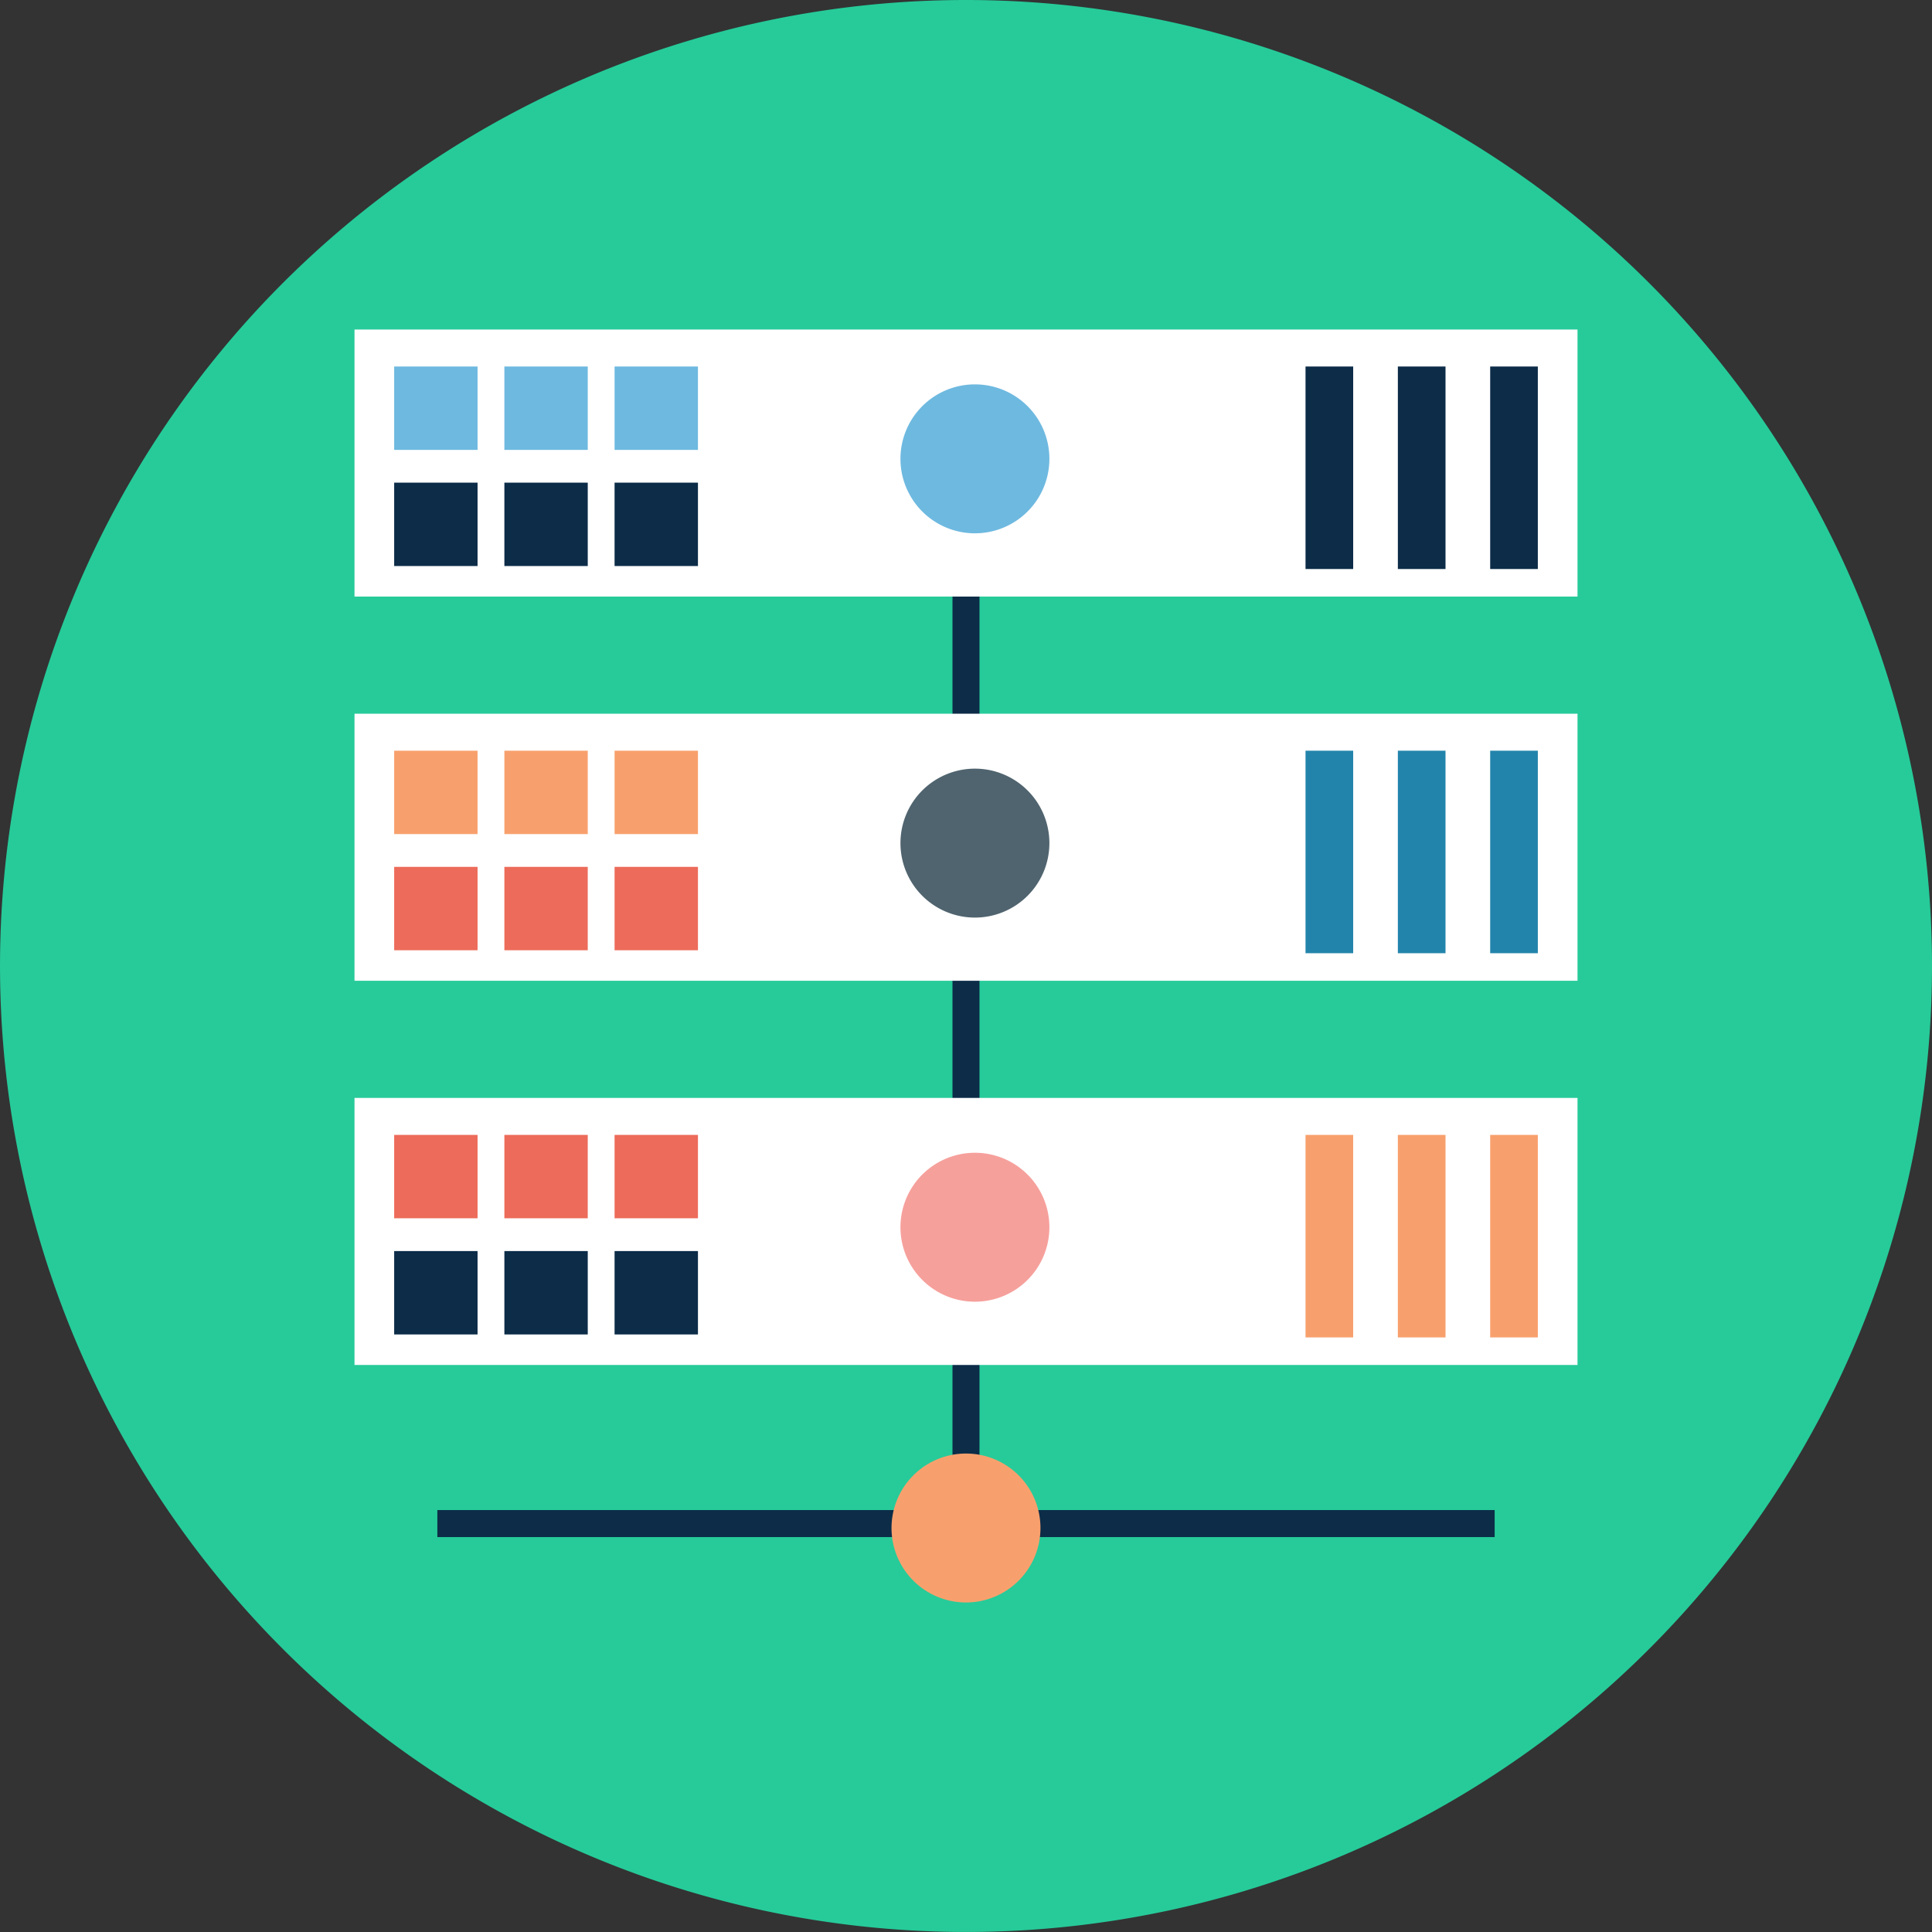 <svg id="Grupo_72180" data-name="Grupo 72180" xmlns="http://www.w3.org/2000/svg" xmlns:xlink="http://www.w3.org/1999/xlink" width="100.141" height="100.141" viewBox="0 0 100.141 100.141">
  <rect x="0" y="0" width="100.141" height="100.141" fill="#333333" stroke="none"/>
  <defs>
    <clipPath id="clip-path">
      <rect id="Rectángulo_9340" data-name="Rectángulo 9340" width="100.141" height="100.141" transform="translate(0 0)" fill="none"/>
    </clipPath>
  </defs>
  <g id="Grupo_72180-2" data-name="Grupo 72180" clip-path="url(#clip-path)">
    <path id="Trazado_161419" data-name="Trazado 161419" d="M100.141,50.072A50.07,50.07,0,1,1,50.071,0a50.07,50.07,0,0,1,50.07,50.072" fill="#26cb99"/>
    <line id="Línea_170" data-name="Línea 170" y2="54.803" transform="translate(50.07 23.782)" fill="none" stroke="#0c2c48" stroke-miterlimit="10" stroke-width="1.4"/>
    <rect id="Rectángulo_9310" data-name="Rectángulo 9310" width="63.392" height="13.842" transform="translate(18.375 17.08)" fill="#fff"/>
    <rect id="Rectángulo_9311" data-name="Rectángulo 9311" width="4.322" height="4.322" transform="translate(20.431 18.997)" fill="#6eb9e0"/>
    <rect id="Rectángulo_9312" data-name="Rectángulo 9312" width="4.322" height="4.322" transform="translate(26.143 18.997)" fill="#6eb9e0"/>
    <rect id="Rectángulo_9313" data-name="Rectángulo 9313" width="4.322" height="4.322" transform="translate(31.855 18.997)" fill="#6eb9e0"/>
    <rect id="Rectángulo_9314" data-name="Rectángulo 9314" width="4.322" height="4.322" transform="translate(20.431 25.017)" fill="#0c2c48"/>
    <rect id="Rectángulo_9315" data-name="Rectángulo 9315" width="4.322" height="4.322" transform="translate(26.143 25.017)" fill="#0c2c48"/>
    <rect id="Rectángulo_9316" data-name="Rectángulo 9316" width="4.322" height="4.322" transform="translate(31.855 25.017)" fill="#0c2c48"/>
    <rect id="Rectángulo_9317" data-name="Rectángulo 9317" width="2.47" height="10.497" transform="translate(67.669 18.997)" fill="#0c2c48"/>
    <rect id="Rectángulo_9318" data-name="Rectángulo 9318" width="2.47" height="10.497" transform="translate(72.455 18.997)" fill="#0c2c48"/>
    <rect id="Rectángulo_9319" data-name="Rectángulo 9319" width="2.47" height="10.497" transform="translate(77.24 18.997)" fill="#0c2c48"/>
    <path id="Trazado_161420" data-name="Trazado 161420" d="M54.393,23.782a3.86,3.86,0,1,1-3.859-3.859,3.859,3.859,0,0,1,3.859,3.859" fill="#6eb9e0"/>
    <rect id="Rectángulo_9320" data-name="Rectángulo 9320" width="63.392" height="13.842" transform="translate(18.375 36.994)" fill="#fff"/>
    <rect id="Rectángulo_9321" data-name="Rectángulo 9321" width="4.322" height="4.322" transform="translate(20.431 38.911)" fill="#f8a06d"/>
    <rect id="Rectángulo_9322" data-name="Rectángulo 9322" width="4.322" height="4.322" transform="translate(26.143 38.911)" fill="#f8a06d"/>
    <rect id="Rectángulo_9323" data-name="Rectángulo 9323" width="4.322" height="4.322" transform="translate(31.855 38.911)" fill="#f8a06d"/>
    <rect id="Rectángulo_9324" data-name="Rectángulo 9324" width="4.322" height="4.322" transform="translate(20.431 44.932)" fill="#ed6b5a"/>
    <rect id="Rectángulo_9325" data-name="Rectángulo 9325" width="4.322" height="4.322" transform="translate(26.143 44.932)" fill="#ed6b5a"/>
    <rect id="Rectángulo_9326" data-name="Rectángulo 9326" width="4.322" height="4.322" transform="translate(31.855 44.932)" fill="#ed6b5a"/>
    <rect id="Rectángulo_9327" data-name="Rectángulo 9327" width="2.47" height="10.497" transform="translate(67.669 38.911)" fill="#2384ab"/>
    <rect id="Rectángulo_9328" data-name="Rectángulo 9328" width="2.47" height="10.497" transform="translate(72.455 38.911)" fill="#2384ab"/>
    <rect id="Rectángulo_9329" data-name="Rectángulo 9329" width="2.47" height="10.497" transform="translate(77.24 38.911)" fill="#2384ab"/>
    <path id="Trazado_161421" data-name="Trazado 161421" d="M54.393,43.7a3.86,3.86,0,1,1-3.859-3.859A3.859,3.859,0,0,1,54.393,43.7" fill="#50646f"/>
    <rect id="Rectángulo_9330" data-name="Rectángulo 9330" width="63.392" height="13.842" transform="translate(18.375 56.908)" fill="#fff"/>
    <rect id="Rectángulo_9331" data-name="Rectángulo 9331" width="4.322" height="4.322" transform="translate(20.431 58.825)" fill="#ed6b5a"/>
    <rect id="Rectángulo_9332" data-name="Rectángulo 9332" width="4.322" height="4.322" transform="translate(26.143 58.825)" fill="#ed6b5a"/>
    <rect id="Rectángulo_9333" data-name="Rectángulo 9333" width="4.322" height="4.322" transform="translate(31.855 58.825)" fill="#ed6b5a"/>
    <rect id="Rectángulo_9334" data-name="Rectángulo 9334" width="4.322" height="4.322" transform="translate(20.431 64.846)" fill="#0c2c48"/>
    <rect id="Rectángulo_9335" data-name="Rectángulo 9335" width="4.322" height="4.322" transform="translate(26.143 64.846)" fill="#0c2c48"/>
    <rect id="Rectángulo_9336" data-name="Rectángulo 9336" width="4.322" height="4.322" transform="translate(31.855 64.846)" fill="#0c2c48"/>
    <rect id="Rectángulo_9337" data-name="Rectángulo 9337" width="2.47" height="10.497" transform="translate(67.669 58.825)" fill="#f8a06d"/>
    <rect id="Rectángulo_9338" data-name="Rectángulo 9338" width="2.47" height="10.497" transform="translate(72.455 58.825)" fill="#f8a06d"/>
    <rect id="Rectángulo_9339" data-name="Rectángulo 9339" width="2.47" height="10.497" transform="translate(77.24 58.825)" fill="#f8a06d"/>
    <path id="Trazado_161422" data-name="Trazado 161422" d="M54.393,63.61a3.86,3.86,0,1,1-3.859-3.859,3.859,3.859,0,0,1,3.859,3.859" fill="#f6a09c"/>
    <line id="Línea_171" data-name="Línea 171" x1="54.803" transform="translate(22.669 78.971)" fill="none" stroke="#0c2c48" stroke-miterlimit="10" stroke-width="1.4"/>
    <path id="Trazado_161423" data-name="Trazado 161423" d="M53.93,79.2a3.86,3.86,0,1,1-3.859-3.859A3.859,3.859,0,0,1,53.93,79.2" fill="#f8a06d"/>
  </g>
</svg>
